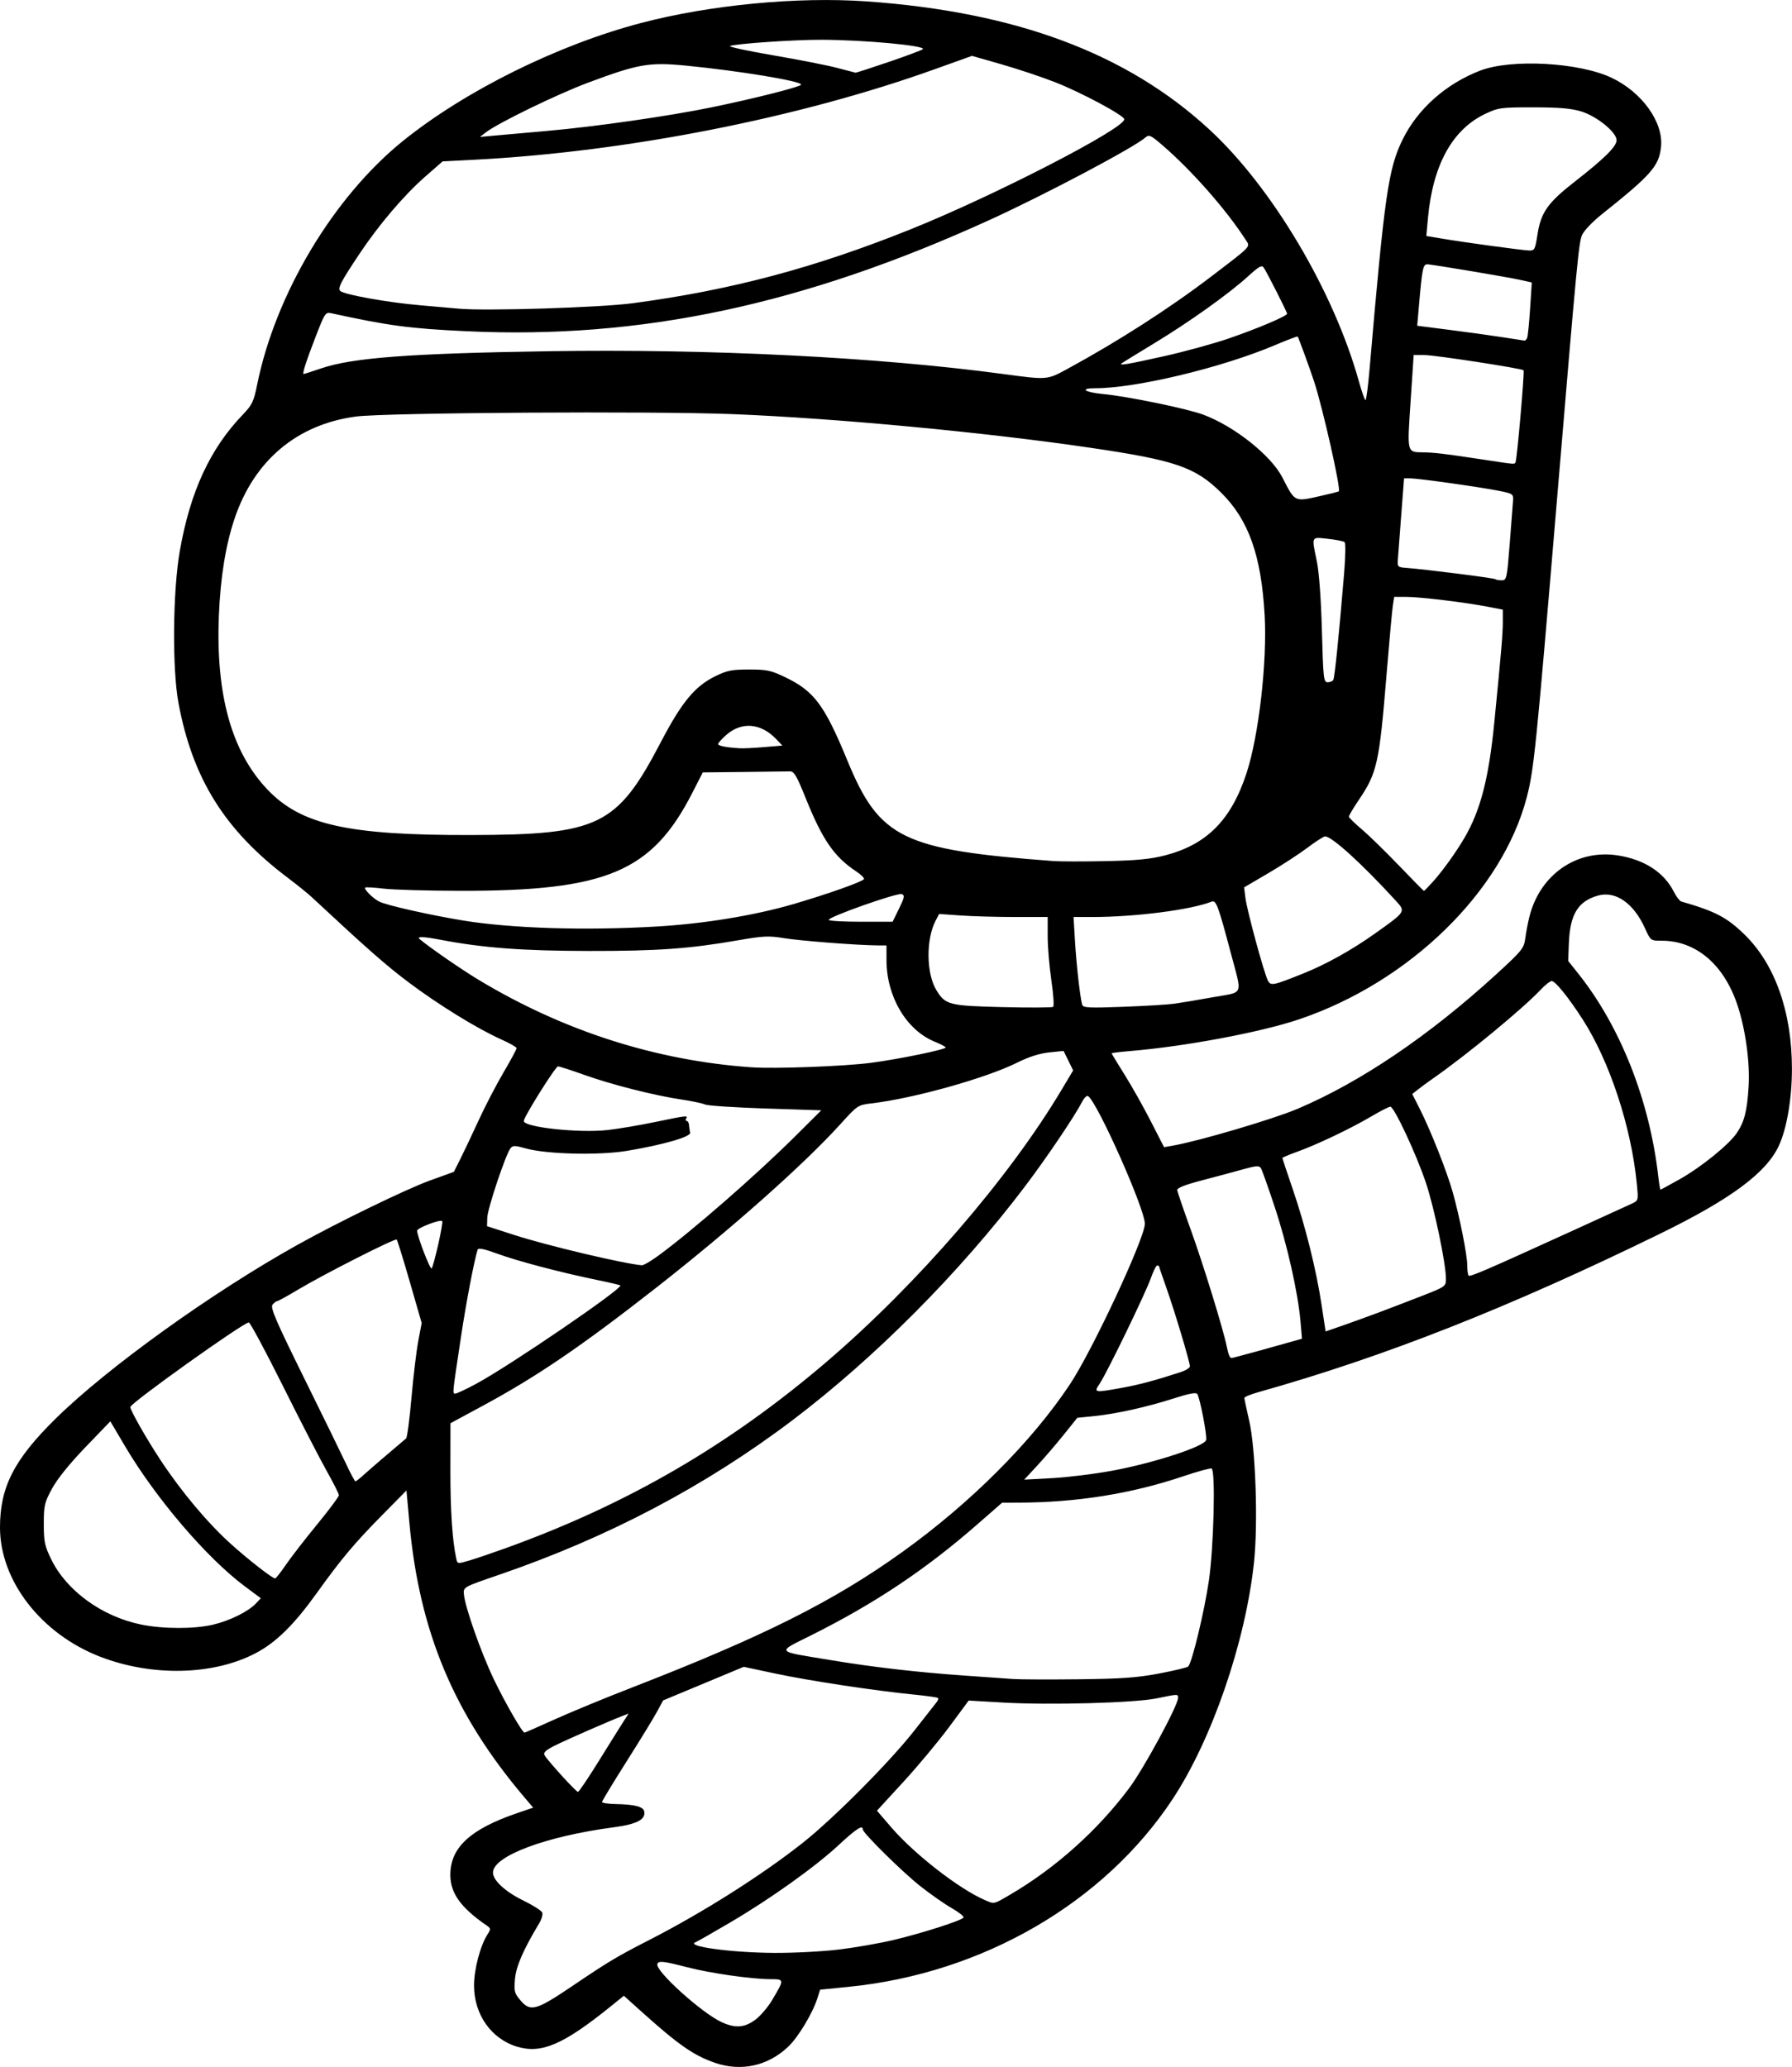<?xml version="1.0" encoding="UTF-8" standalone="no"?>
<!-- Created with Inkscape (http://www.inkscape.org/) -->

<svg
   width="200.016mm"
   height="230.651mm"
   viewBox="0 0 200.016 230.651"
   version="1.1"
   id="svg1"
   xml:space="preserve"
   xmlns="http://www.w3.org/2000/svg"
   xmlns:svg="http://www.w3.org/2000/svg"><defs
     id="defs1" /><g
     id="layer1"
     transform="translate(-378.947,32.648)"><path
       style="fill:#000000"
       d="m 458.707,197.528 c -2.36,-0.816 -4.077,-2.02 -8.288,-5.811 l -1.84,-1.656 -1.417,1.145 c -5.313,4.293 -7.755,5.353 -10.475,4.545 -2.895,-0.86 -4.825,-3.585 -4.83,-6.818 -0.003,-1.822 0.692,-4.458 1.507,-5.724 0.381,-0.591 0.374,-0.666 -0.086,-0.981 -2.886,-1.98 -4.063,-3.611 -4.067,-5.638 -0.006,-3.066 2.204,-5.112 7.466,-6.913 l 1.78,-0.609 -0.916,-1.076 c -7.912,-9.299 -11.787,-18.523 -12.898,-30.695 l -0.33,-3.62 -2.691,2.729 c -3.147,3.191 -4.558,4.872 -7.327,8.73 -2.536,3.532 -4.536,5.5 -6.8,6.69 -4.719,2.48 -11.552,2.641 -17.349,0.409 -6.589,-2.537 -11.193,-8.466 -11.2,-14.422 -0.005,-4.504 1.562,-7.576 6.19,-12.133 5.807,-5.717 17.422,-14.065 27.009,-19.412 4.551,-2.538 12.182,-6.243 14.814,-7.192 l 2.646,-0.954 0.729,-1.453 c 0.401,-0.799 1.32,-2.739 2.042,-4.309 0.722,-1.571 1.971,-3.975 2.776,-5.343 0.805,-1.368 1.46,-2.583 1.456,-2.7 -0.004,-0.117 -0.781,-0.559 -1.726,-0.981 -2.655,-1.186 -6.979,-3.849 -10.297,-6.341 -2.553,-1.917 -4.559,-3.681 -10.857,-9.543 -0.437,-0.406 -1.65,-1.385 -2.696,-2.175 -6.995,-5.28 -10.59,-11.036 -12.163,-19.469 -0.715,-3.832 -0.64,-12.501 0.147,-16.975 1.168,-6.642 3.381,-11.421 7.057,-15.24 1.013,-1.053 1.196,-1.436 1.574,-3.307 2.043,-10.111 8.515,-20.936 16.251,-27.185 6.951,-5.615 17.333,-10.757 26.629,-13.191 7.69,-2.014 17.45,-2.946 25.154,-2.402 16.682,1.177 29.055,5.805 38.27,14.314 6.998,6.462 13.874,18.048 16.669,28.087 0.32,1.151 0.653,2.093 0.739,2.094 0.086,0.001 0.292,-1.576 0.458,-3.504 1.668,-19.389 2.093,-22.337 3.684,-25.573 1.685,-3.426 4.836,-6.226 8.665,-7.697 3.464,-1.331 11.024,-0.918 14.658,0.801 3.378,1.598 5.785,4.938 5.523,7.666 -0.209,2.177 -1.05,3.137 -6.669,7.615 -0.965,0.769 -1.928,1.781 -2.14,2.249 -0.374,0.828 -0.572,2.9 -2.775,29.161 -2.366,28.196 -2.602,30.525 -3.404,33.602 -2.745,10.522 -13.089,20.61 -25.398,24.772 -4.28,1.447 -12.724,3.032 -18.887,3.546 -1.128,0.094 -2.051,0.207 -2.051,0.252 0,0.045 0.65,1.117 1.444,2.382 0.794,1.265 2.111,3.604 2.926,5.197 l 1.481,2.896 0.977,-0.171 c 2.934,-0.514 11.209,-2.957 13.933,-4.113 7.033,-2.985 14.676,-8.157 22.137,-14.98 2.918,-2.669 3.123,-2.921 3.271,-4.037 0.087,-0.655 0.29,-1.726 0.452,-2.381 1.168,-4.739 5.303,-7.608 9.905,-6.873 2.951,0.471 5.116,1.878 6.218,4.038 0.283,0.555 0.658,1.05 0.833,1.1 3.811,1.096 5.084,1.761 7.065,3.689 3.403,3.311 5.292,8.658 5.292,14.979 0,3.354 -0.58,6.724 -1.486,8.64 -1.421,3.003 -5.371,5.92 -13.198,9.748 -16.916,8.272 -30.754,13.729 -44.913,17.711 -0.837,0.235 -1.521,0.52 -1.521,0.632 0,0.112 0.245,1.27 0.545,2.572 0.712,3.09 0.992,11.453 0.53,15.781 -0.949,8.88 -4.69,19.758 -9.079,26.407 -7.654,11.593 -21.23,19.461 -36.153,20.953 l -3.197,0.32 -0.297,0.939 c -0.53,1.677 -2.139,4.354 -3.252,5.413 -2.281,2.17 -5.27,2.822 -8.234,1.797 z m 4.528,-4.778 c 0.568,-0.416 1.413,-1.398 1.879,-2.183 1.404,-2.366 1.406,-2.352 -0.223,-2.358 -2.098,-0.008 -6.685,-0.667 -9.234,-1.328 -2.648,-0.686 -3.209,-0.748 -3.342,-0.366 -0.264,0.754 4.973,5.486 7.19,6.496 1.515,0.691 2.527,0.62 3.731,-0.262 z m -20.341,-3.821 c 4.027,-2.718 4.871,-3.222 8.54,-5.102 5.953,-3.05 12.48,-7.179 17.066,-10.795 3.468,-2.735 9.802,-9.104 12.529,-12.598 1.192,-1.528 2.296,-2.935 2.453,-3.126 0.157,-0.191 0.227,-0.406 0.156,-0.477 -0.071,-0.071 -1.303,-0.244 -2.739,-0.386 -4.313,-0.425 -11.646,-1.538 -15.404,-2.338 l -3.534,-0.753 -4.499,1.874 -4.499,1.874 -0.698,1.288 c -0.384,0.709 -1.918,3.214 -3.41,5.568 -1.492,2.354 -2.712,4.37 -2.712,4.479 0,0.109 0.685,0.213 1.521,0.23 2.113,0.043 3.088,0.292 3.188,0.814 0.177,0.918 -0.814,1.435 -3.409,1.78 -7.603,1.01 -13.471,3.212 -13.471,5.055 0,0.87 1.371,2.134 3.378,3.113 1.086,0.53 2.041,1.136 2.122,1.347 0.081,0.211 -0.073,0.751 -0.343,1.2 -1.776,2.955 -2.573,4.785 -2.702,6.203 -0.123,1.358 -0.065,1.594 0.58,2.36 1.139,1.354 1.74,1.19 5.887,-1.609 z m 29.715,-4.029 c 1.815,-0.222 4.55,-0.701 6.078,-1.064 3.184,-0.756 7.602,-2.172 7.805,-2.501 0.076,-0.122 -0.53,-0.605 -1.346,-1.071 -0.816,-0.467 -2.393,-1.572 -3.506,-2.456 -2.048,-1.627 -6.393,-5.918 -6.393,-6.312 0,-0.544 -0.738,-0.066 -2.673,1.731 -2.653,2.465 -7.645,6.026 -12.167,8.68 -1.932,1.134 -3.64,2.108 -3.795,2.164 -1.282,0.463 3.867,1.176 8.721,1.207 2.187,0.014 5.461,-0.156 7.276,-0.379 z m 19.094,-6.128 c 5.041,-2.95 9.729,-7.141 13.262,-11.856 1.643,-2.193 5.472,-9.254 5.472,-10.091 0,-0.447 0.028,-0.447 -2.381,0.049 -2.487,0.512 -11.928,0.768 -17.174,0.466 l -3.813,-0.22 -2.158,2.916 c -1.187,1.604 -3.491,4.369 -5.12,6.145 l -2.962,3.228 1.594,1.852 c 2.57,2.986 7.544,6.856 10.425,8.11 1.098,0.478 0.968,0.505 2.855,-0.599 z m -45.883,-14.965 c 1.195,-1.928 2.424,-3.895 2.732,-4.37 l 0.559,-0.864 -0.624,0.238 c -1.513,0.578 -6.417,2.725 -7.636,3.343 -1.001,0.507 -1.285,0.775 -1.124,1.062 0.338,0.604 3.519,4.097 3.73,4.097 0.105,0 1.168,-1.578 2.363,-3.506 z m -4.948,-4.592 c 1.808,-0.816 5.668,-2.407 8.578,-3.536 14.69,-5.7 22.538,-9.633 30.221,-15.147 7.592,-5.448 14.395,-12.246 18.671,-18.66 2.512,-3.767 8.39,-16.353 8.39,-17.965 0,-1.659 -5.325,-13.616 -6.345,-14.246 -0.136,-0.084 -0.432,0.205 -0.658,0.642 -0.853,1.649 -3.986,6.284 -6.427,9.506 -7.232,9.548 -16.682,19.046 -25.874,26.006 -9.734,7.371 -20.606,13.098 -32.795,17.275 -3.961,1.358 -3.969,1.362 -3.909,2.142 0.106,1.399 1.911,6.533 3.352,9.532 1.245,2.593 3.17,5.934 3.419,5.934 0.05,0 1.569,-0.667 3.377,-1.483 z m 67.448,-5.114 c 1.673,-0.317 3.136,-0.669 3.25,-0.782 0.425,-0.422 1.794,-6.1 2.304,-9.554 0.544,-3.68 0.759,-12.263 0.314,-12.538 -0.119,-0.073 -1.578,0.325 -3.241,0.886 -5.722,1.93 -11.878,2.91 -18.33,2.918 l -1.812,0.002 -2.818,2.462 c -5.714,4.992 -11.355,8.76 -18.391,12.285 -4.043,2.026 -4.22,1.781 2.038,2.821 4.797,0.797 9.738,1.366 15.122,1.741 2.183,0.152 4.564,0.32 5.292,0.373 0.728,0.053 4.002,0.066 7.276,0.029 4.796,-0.054 6.545,-0.179 8.996,-0.643 z m -105.592,-5.452 c 1.871,-0.441 3.929,-1.459 4.779,-2.363 l 0.55,-0.585 -1.793,-1.336 c -4.248,-3.167 -9.926,-9.81 -13.377,-15.654 l -1.625,-2.752 -2.789,2.897 c -1.751,1.819 -3.133,3.532 -3.714,4.604 -0.851,1.57 -0.925,1.887 -0.924,3.956 6.8e-4,1.99 0.098,2.447 0.843,3.969 1.712,3.494 5.654,6.35 10.004,7.248 2.449,0.505 5.945,0.513 8.047,0.018 z m 8.115,-6.665 c 0.57,-0.834 2.137,-2.859 3.484,-4.501 1.346,-1.642 2.447,-3.116 2.447,-3.276 0,-0.16 -0.613,-1.379 -1.362,-2.708 -0.749,-1.329 -2.951,-5.602 -4.893,-9.495 -1.942,-3.893 -3.652,-7.078 -3.8,-7.078 -0.604,0 -13.228,9.007 -13.228,9.438 0,0.371 1.821,3.569 3.363,5.908 2.342,3.55 5.295,7.067 7.897,9.404 1.963,1.763 4.577,3.798 4.902,3.816 0.085,0.005 0.621,-0.674 1.191,-1.508 z m 24.689,-1.923 c 13.51,-4.885 24.824,-11.464 35.674,-20.742 10.098,-8.636 20.311,-20.448 26.194,-30.295 l 1.327,-2.221 -0.533,-1.089 -0.533,-1.089 -1.616,0.168 c -1.076,0.112 -2.271,0.494 -3.577,1.145 -3.482,1.734 -11.552,3.99 -16.248,4.542 -1.511,0.178 -1.568,0.215 -3.437,2.281 -4.102,4.531 -12.232,11.746 -20.687,18.36 -8.266,6.466 -13.235,9.847 -19.24,13.09 l -3.63,1.96 -0.008,5.206 c -0.007,4.538 0.217,7.91 0.661,9.926 0.126,0.572 0.149,0.574 1.488,0.177 0.748,-0.222 2.623,-0.86 4.166,-1.418 z m -15.976,-8.138 c 0.627,-0.572 3.139,-2.73 4.716,-4.052 0.122,-0.102 0.391,-2.134 0.599,-4.515 0.208,-2.381 0.55,-5.239 0.76,-6.35 l 0.382,-2.02 -1.323,-4.583 c -0.727,-2.521 -1.387,-4.648 -1.466,-4.726 -0.176,-0.176 -8.176,3.886 -11.053,5.611 -1.153,0.691 -2.181,1.257 -2.286,1.257 -0.104,0 -0.337,0.177 -0.517,0.394 -0.27,0.326 0.35,1.767 3.561,8.268 2.139,4.331 4.264,8.678 4.723,9.66 0.459,0.982 0.896,1.785 0.97,1.785 0.075,-6.8e-4 0.495,-0.328 0.933,-0.728 z m 83.505,-0.448 c 4.704,-0.869 10.378,-2.726 10.513,-3.442 0.104,-0.552 -0.683,-4.624 -0.989,-5.12 -0.128,-0.207 -0.914,-0.061 -2.614,0.486 -2.999,0.965 -6.48,1.737 -8.926,1.981 l -1.852,0.185 -1.516,1.89 c -0.834,1.039 -2.167,2.592 -2.963,3.451 l -1.447,1.561 3.12,-0.168 c 1.716,-0.092 4.72,-0.463 6.676,-0.825 z m -70.975,-9.698 c 3.734,-2.008 16.419,-10.663 16.098,-10.984 -0.051,-0.051 -1.226,-0.327 -2.61,-0.611 -4.035,-0.83 -8.809,-2.087 -11.096,-2.922 -1.492,-0.544 -2.15,-0.68 -2.22,-0.457 -0.39,1.239 -1.262,5.794 -1.834,9.578 -1.009,6.676 -0.989,6.482 -0.656,6.482 0.165,0 1.208,-0.488 2.318,-1.085 z m 72.133,0.436 c 1.916,-0.348 3.74,-0.838 6.548,-1.76 0.546,-0.179 0.992,-0.465 0.992,-0.635 0,-0.475 -1.711,-6.183 -2.625,-8.755 -0.448,-1.261 -0.815,-2.337 -0.815,-2.391 0,-0.054 -0.096,-0.098 -0.212,-0.098 -0.117,0 -0.431,0.625 -0.699,1.389 -0.588,1.678 -4.897,10.568 -5.707,11.774 -0.699,1.041 -0.65,1.05 2.517,0.475 z m 14.765,-3.992 c 1.338,-0.37 3.075,-0.855 3.859,-1.077 l 1.426,-0.404 -0.163,-1.9 c -0.274,-3.202 -1.482,-8.578 -2.869,-12.768 -0.726,-2.194 -1.423,-4.155 -1.549,-4.359 -0.193,-0.313 -0.507,-0.292 -2.029,0.133 -0.99,0.277 -3.05,0.83 -4.578,1.229 -1.845,0.482 -2.764,0.844 -2.738,1.077 0.022,0.193 0.698,2.172 1.502,4.397 1.393,3.855 3.611,11.044 4.018,13.02 0.203,0.987 0.344,1.323 0.555,1.323 0.072,0 1.226,-0.303 2.564,-0.673 z m 13.663,-4.338 c 1.229,-0.459 3.461,-1.314 4.961,-1.9 2.706,-1.058 2.727,-1.073 2.727,-1.955 0,-1.684 -1.31,-7.942 -2.242,-10.713 -1.081,-3.212 -3.539,-8.467 -3.961,-8.467 -0.158,0 -1.119,0.492 -2.136,1.092 -2.254,1.333 -6.034,3.134 -8.264,3.938 -0.909,0.328 -1.654,0.638 -1.654,0.69 0,0.051 0.521,1.613 1.157,3.47 1.414,4.128 2.631,9.012 3.225,12.942 l 0.446,2.95 1.753,-0.607 c 0.964,-0.334 2.759,-0.982 3.987,-1.441 z m 21.578,-9.08 c 3.347,-1.526 6.426,-2.934 6.842,-3.128 0.756,-0.354 0.756,-0.355 0.575,-2.217 -0.622,-6.377 -3.045,-13.715 -6.077,-18.403 -1.591,-2.46 -3.026,-4.23 -3.43,-4.23 -0.169,0 -0.713,0.43 -1.209,0.956 -2.003,2.123 -8.177,7.219 -11.914,9.833 -0.655,0.458 -1.47,1.055 -1.812,1.327 l -0.622,0.494 0.857,1.697 c 1.214,2.405 3.026,6.991 3.666,9.279 0.781,2.792 1.615,6.999 1.615,8.149 0,0.542 0.069,1.054 0.152,1.137 0.164,0.164 1.923,-0.594 11.357,-4.895 z m -126.364,1.418 c 0.31,-1.368 0.51,-2.541 0.444,-2.607 -0.22,-0.22 -2.8,0.766 -2.8,1.069 0,0.607 1.458,4.391 1.622,4.211 0.093,-0.103 0.424,-1.306 0.734,-2.674 z m 24.577,1.246 c 3.798,-2.788 10.926,-9.005 15.245,-13.299 l 2.933,-2.916 -6.218,-0.202 c -3.42,-0.111 -6.456,-0.311 -6.747,-0.444 -0.291,-0.133 -1.477,-0.384 -2.636,-0.557 -3.05,-0.456 -7.81,-1.662 -10.857,-2.752 -1.455,-0.52 -2.773,-0.946 -2.929,-0.946 -0.282,-8e-5 -3.818,5.644 -3.818,6.094 0,0.7 6.166,1.365 9.349,1.009 1.174,-0.131 3.556,-0.533 5.291,-0.893 3.568,-0.739 3.71,-0.755 3.484,-0.389 -0.09,0.146 -0.063,0.265 0.06,0.265 0.123,0 0.24,0.209 0.259,0.465 0.019,0.256 0.074,0.637 0.122,0.847 0.104,0.456 -3.003,1.351 -7.029,2.025 -3.104,0.519 -8.948,0.385 -11.273,-0.259 -1.288,-0.357 -1.49,-0.358 -1.758,-0.009 -0.537,0.7 -2.549,6.716 -2.579,7.711 l -0.029,0.965 3.043,0.984 c 3.607,1.167 12.132,3.191 14.233,3.379 0.188,0.017 1.022,-0.468 1.852,-1.078 z m 113.996,-8.528 c 2.384,-1.341 5.497,-3.861 6.371,-5.159 0.846,-1.256 1.149,-2.453 1.317,-5.202 0.165,-2.704 -0.371,-6.518 -1.294,-9.204 -1.53,-4.453 -4.621,-7.047 -8.4,-7.047 -1.244,0 -1.246,-0.002 -1.864,-1.369 -1.279,-2.83 -3.298,-4.231 -5.277,-3.663 -2.214,0.635 -3.102,2.092 -3.229,5.299 l -0.079,1.986 1.156,1.453 c 4.675,5.875 7.927,14.117 8.897,22.554 0.096,0.837 0.208,1.521 0.248,1.521 0.04,0 1.009,-0.526 2.152,-1.169 z m -90.261,-12.987 c 3.097,-0.407 8.335,-1.484 8.333,-1.714 -5.5e-4,-0.076 -0.56,-0.367 -1.243,-0.648 -3.157,-1.299 -5.361,-5.027 -5.368,-9.08 l -0.003,-1.654 -0.992,-0.006 c -2.208,-0.013 -8.685,-0.514 -10.468,-0.811 -1.668,-0.278 -2.291,-0.249 -5.077,0.236 -5.476,0.952 -9.005,1.205 -16.669,1.195 -7.456,-0.01 -11.854,-0.343 -16.65,-1.263 -1.825,-0.35 -2.627,-0.369 -2.245,-0.054 1.214,1.004 4.646,3.373 6.555,4.524 9.468,5.711 19.784,9.021 30.465,9.775 2.598,0.183 10.377,-0.108 13.361,-0.5 z m 20.125,-9.191 c -0.227,-1.53 -0.413,-3.75 -0.413,-4.931 v -2.149 h -3.664 c -2.015,0 -4.742,-0.077 -6.059,-0.17 l -2.396,-0.17 -0.399,0.771 c -1.078,2.086 -1.034,5.874 0.091,7.724 1.004,1.651 1.405,1.754 7.386,1.9 2.99,0.073 5.533,0.059 5.651,-0.029 0.118,-0.089 0.029,-1.414 -0.198,-2.944 z m 13.742,2.593 c 0.728,-0.101 2.674,-0.429 4.325,-0.728 3.494,-0.634 3.26,-0.009 1.91,-5.108 -1.357,-5.122 -1.594,-5.75 -2.094,-5.551 -2.287,0.911 -8.514,1.714 -13.295,1.714 h -2.114 l 0.162,2.712 c 0.156,2.616 0.568,6.257 0.801,7.078 0.097,0.341 0.737,0.374 4.548,0.232 2.439,-0.091 5.031,-0.247 5.758,-0.348 z m 14.42,-3.392 c 2.54,-1.02 5.346,-2.585 7.949,-4.433 3.463,-2.459 3.451,-2.44 2.35,-3.644 -3.76,-4.115 -7.149,-7.199 -7.909,-7.199 -0.163,0 -1.045,0.566 -1.961,1.257 -0.915,0.691 -2.883,1.971 -4.372,2.844 l -2.708,1.587 0.152,1.2 c 0.181,1.422 2.087,8.422 2.507,9.208 0.325,0.607 0.563,0.558 3.992,-0.819 z m -72.228,-5.219 c 5.269,-0.306 10.902,-1.229 15.258,-2.499 3.755,-1.096 7.702,-2.491 7.886,-2.788 0.07,-0.114 -0.316,-0.502 -0.86,-0.862 -2.461,-1.631 -3.761,-3.512 -5.626,-8.141 -1.045,-2.593 -1.311,-3.04 -1.8,-3.024 -0.316,0.01 -2.628,0.041 -5.138,0.067 l -4.564,0.048 -1.153,2.257 c -4.521,8.851 -9.583,10.987 -25.965,10.958 -3.566,-0.006 -7.377,-0.115 -8.468,-0.242 -1.091,-0.127 -2.033,-0.182 -2.093,-0.122 -0.175,0.174 0.844,1.194 1.563,1.565 0.791,0.409 5.71,1.517 9.393,2.116 5.403,0.879 13.561,1.131 21.567,0.666 z m 27.062,-1.996 c 0.616,-1.256 0.659,-1.486 0.306,-1.621 -0.484,-0.186 -8.331,2.591 -8.149,2.884 0.068,0.11 1.699,0.2 3.625,0.2 h 3.501 z m 59.617,-3.034 c 1.043,-1.155 2.549,-3.251 3.491,-4.862 1.793,-3.064 2.716,-6.629 3.332,-12.866 0.793,-8.035 0.951,-9.899 0.951,-11.242 v -1.361 l -1.654,-0.32 c -2.566,-0.496 -7.557,-1.1 -9.088,-1.1 h -1.383 l -0.152,0.992 c -0.084,0.546 -0.396,3.969 -0.694,7.607 -0.816,9.968 -1.054,11.041 -3.124,14.089 -0.607,0.894 -1.094,1.721 -1.082,1.838 0.012,0.117 0.656,0.749 1.431,1.404 0.775,0.655 2.638,2.471 4.141,4.035 1.502,1.564 2.764,2.844 2.803,2.844 0.04,0 0.502,-0.476 1.028,-1.058 z M 508.958,62.813 c 4.694,-1.213 7.413,-3.954 9.128,-9.203 1.362,-4.167 2.306,-12.39 2.018,-17.565 -0.372,-6.68 -1.779,-10.663 -4.84,-13.698 -2.893,-2.869 -5.11,-3.632 -14.618,-5.029 -11.789,-1.732 -28.343,-3.289 -39.894,-3.752 -8.915,-0.357 -38.773,-0.168 -42.063,0.267 -6.582,0.87 -11.378,4.9 -13.562,11.398 -0.998,2.968 -1.581,6.583 -1.751,10.848 -0.35,8.784 1.413,15.128 5.372,19.324 3.757,3.983 8.962,5.159 22.708,5.132 14.355,-0.028 16.351,-1.002 21.249,-10.364 2.33,-4.454 3.785,-6.221 6.047,-7.341 1.336,-0.662 1.848,-0.765 3.793,-0.767 2.006,-0.002 2.446,0.093 4.078,0.877 3.196,1.537 4.358,3.097 6.899,9.267 3.591,8.719 6.153,9.97 23.022,11.232 0.728,0.054 3.347,0.057 5.821,0.006 3.437,-0.071 4.992,-0.22 6.592,-0.633 z m -44.72,-12.09 2.036,-0.172 -0.711,-0.742 c -1.698,-1.773 -3.845,-1.946 -5.551,-0.447 -0.498,0.437 -0.905,0.893 -0.905,1.015 0,0.209 0.875,0.382 2.407,0.476 0.378,0.023 1.604,-0.035 2.723,-0.13 z m 63.525,-7.495 c 0.154,-0.249 0.641,-5.042 1.208,-11.889 0.15,-1.806 0.178,-3.373 0.063,-3.483 -0.115,-0.109 -0.953,-0.278 -1.863,-0.375 -1.91,-0.204 -1.835,-0.355 -1.244,2.511 0.251,1.221 0.469,4.198 0.566,7.739 0.145,5.31 0.194,5.755 0.634,5.755 0.262,0 0.549,-0.116 0.637,-0.258 z m 19.69,-15.154 c 0.176,-2.219 0.343,-4.392 0.371,-4.828 0.05,-0.767 -0.001,-0.804 -1.536,-1.115 -2.048,-0.415 -9.029,-1.399 -9.931,-1.399 h -0.694 l -0.321,4.167 c -0.176,2.292 -0.346,4.524 -0.376,4.961 -0.052,0.748 0.006,0.798 1.003,0.869 1.976,0.141 9.76,1.129 9.885,1.255 0.069,0.069 0.384,0.125 0.702,0.125 0.554,0 0.59,-0.162 0.897,-4.035 z m -21.061,-5.389 c 1.047,-0.236 1.943,-0.463 1.991,-0.506 0.253,-0.226 -1.783,-9.265 -2.756,-12.238 -0.466,-1.424 -1.74,-4.91 -1.84,-5.035 -0.037,-0.046 -1.18,0.388 -2.541,0.964 -5.958,2.522 -15.505,4.808 -20.078,4.808 -1.772,0 -1.162,0.45 0.869,0.641 2.746,0.259 9.399,1.626 11.218,2.306 3.465,1.294 7.556,4.541 8.823,7.003 1.443,2.803 1.3,2.735 4.314,2.057 z m 21.712,-3.747 c 0.162,-0.262 1.024,-10.139 0.896,-10.267 -0.208,-0.208 -9.9,-1.698 -11.043,-1.698 h -1.221 l -0.345,5.193 c -0.387,5.814 -0.432,5.634 1.431,5.665 1.254,0.021 2.409,0.159 6.482,0.778 3.887,0.59 3.652,0.57 3.8,0.33 z M 498.153,8.482 c 5.605,-3.046 11.389,-6.764 15.987,-10.275 4.636,-3.541 4.382,-3.266 3.822,-4.13 -2.166,-3.343 -5.941,-7.635 -9.188,-10.449 -1.39,-1.204 -1.571,-1.289 -1.984,-0.929 -1.305,1.139 -11.266,6.408 -17.388,9.197 -20.805,9.48 -38.946,13.337 -58.407,12.417 -6.354,-0.3 -8.63,-0.603 -15.051,-2.002 -0.673,-0.147 -0.736,-0.053 -1.781,2.652 -1.07,2.77 -1.506,4.131 -1.321,4.128 0.052,-10e-4 0.928,-0.285 1.947,-0.63 3.518,-1.194 9.86,-1.672 25.4,-1.915 17.956,-0.281 36.684,0.656 50.668,2.535 5.049,0.678 4.931,0.688 7.296,-0.597 z m 10.735,-1.383 c 2.302,-0.514 5.572,-1.413 7.266,-1.997 3.236,-1.116 6.453,-2.484 6.453,-2.746 0,-0.181 -2.241,-4.6 -2.613,-5.151 -0.204,-0.303 -0.54,-0.116 -1.711,0.954 -2.146,1.961 -6.589,5.13 -10.565,7.536 -1.925,1.165 -3.549,2.167 -3.61,2.228 -0.245,0.245 0.787,0.067 4.78,-0.825 z m 40.52,-2.064 c 0.074,-0.194 0.22,-1.66 0.324,-3.258 l 0.188,-2.905 -1.42,-0.312 c -1.286,-0.283 -8.871,-1.56 -10.149,-1.709 -0.575,-0.067 -0.653,0.285 -1.036,4.718 l -0.185,2.134 3.652,0.467 c 2.009,0.257 4.664,0.624 5.901,0.817 1.237,0.192 2.326,0.361 2.419,0.376 0.094,0.014 0.231,-0.133 0.306,-0.327 z m -99.827,-3.846 c 10.977,-1.463 20.344,-3.958 31.089,-8.282 9.325,-3.753 23.838,-11.234 23.765,-12.25 -0.031,-0.431 -4.811,-2.99 -7.693,-4.12 -1.492,-0.585 -4.197,-1.488 -6.011,-2.007 l -3.298,-0.944 -4.135,1.484 c -15.193,5.45 -34.406,9.228 -51.411,10.109 l -3.539,0.183 -1.94,1.699 c -2.371,2.076 -5.181,5.377 -7.349,8.633 -2.091,3.14 -2.444,3.823 -2.136,4.127 0.411,0.405 5.335,1.289 8.845,1.589 1.819,0.155 3.784,0.329 4.366,0.386 2.891,0.283 15.791,-0.119 19.447,-0.606 z m 100.982,-7.716 c 0.383,-2.432 1.15,-3.51 4.172,-5.867 3.298,-2.571 4.648,-3.91 4.648,-4.609 0,-0.888 -2.193,-2.671 -3.946,-3.209 -1.103,-0.338 -2.452,-0.455 -5.315,-0.458 -3.609,-0.004 -3.926,0.038 -5.344,0.702 -3.719,1.743 -5.911,5.717 -6.453,11.698 l -0.177,1.956 1.82,0.305 c 2.495,0.418 8.814,1.28 9.633,1.314 0.629,0.026 0.687,-0.084 0.962,-1.832 z M 440.057,-18.043 c 5.318,-0.467 13.553,-1.648 18.301,-2.625 4.862,-1 10.009,-2.307 10.009,-2.541 0,-0.394 -6.974,-1.542 -12.832,-2.113 -4.137,-0.403 -5.314,-0.2 -10.917,1.887 -3.455,1.287 -10.128,4.531 -11.474,5.58 l -0.628,0.489 1.455,-0.135 c 0.8,-0.074 3.539,-0.318 6.085,-0.542 z m 38.084,-7.692 c 1.973,-0.673 3.686,-1.313 3.806,-1.422 0.435,-0.394 -6.616,-1.047 -11.383,-1.054 -3.047,-0.004 -9.429,0.434 -10.135,0.696 -0.218,0.081 1.949,0.549 4.815,1.04 2.867,0.491 6.081,1.123 7.144,1.404 1.062,0.282 1.984,0.523 2.048,0.536 0.064,0.013 1.731,-0.527 3.704,-1.2 z"
       id="path105" /></g></svg>

